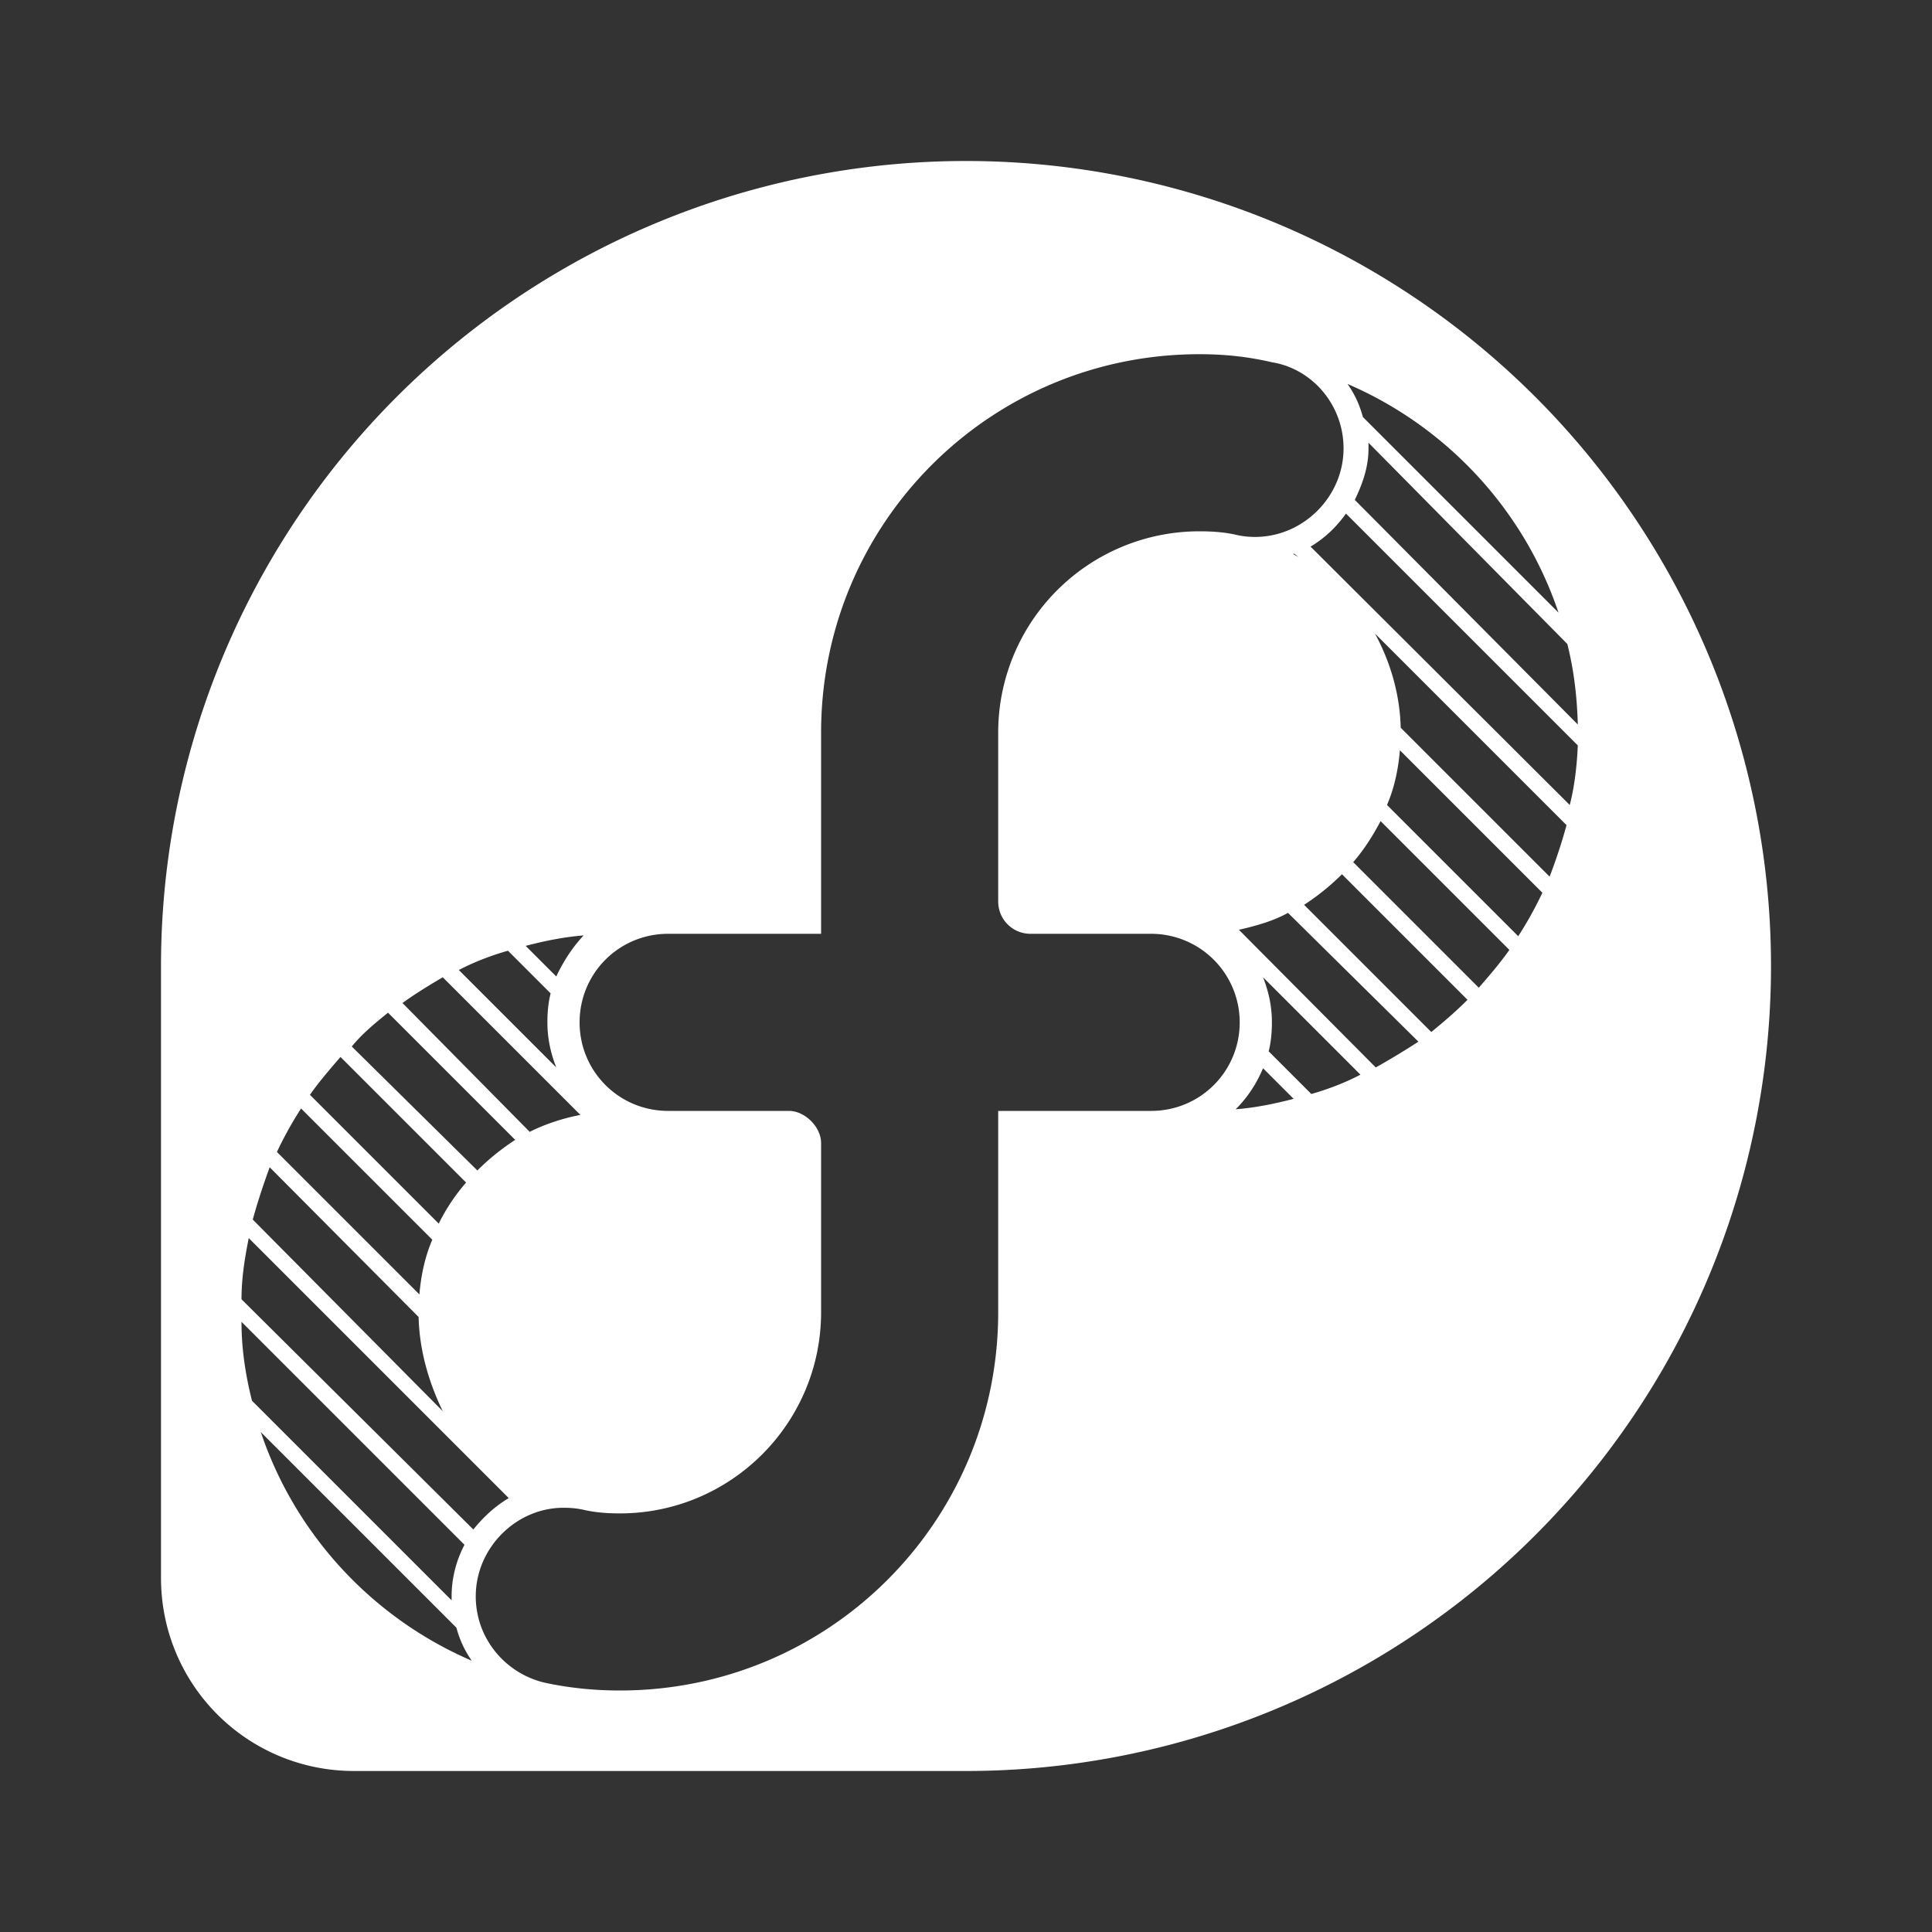 <?xml version="1.0" encoding="UTF-8"?><!DOCTYPE svg PUBLIC "-//W3C//DTD SVG 1.1//EN" "http://www.w3.org/Graphics/SVG/1.1/DTD/svg11.dtd"><svg xmlns="http://www.w3.org/2000/svg" xmlns:xlink="http://www.w3.org/1999/xlink" version="1.1" width="24" height="24" viewBox="0 0 24 24"><rect x="0" y="0" width="24" height="24" fill="#333333" stroke="none"/><path fill="#ffffff" d="M4.4,22C3.07,22 2,20.93 2,19.6V12A10,10 0 0,1 12,2A10,10 0 0,1 22,12A10,10 0 0,1 12,22H4.4M14.9,4.4C12.3,4.4 10.2,6.5 10.2,9.1V11.6H8.3C7.69,11.6 7.2,12.09 7.2,12.7C7.2,13.31 7.69,13.8 8.3,13.8H9.8C10,13.8 10.2,14 10.2,14.2V16.3C10.2,17.68 9.08,18.8 7.7,18.8C7.55,18.8 7.41,18.79 7.27,18.76C7.19,18.74 7.1,18.73 7,18.73C6.41,18.73 5.91,19.23 5.91,19.83C5.91,20.37 6.3,20.81 6.8,20.91V20.91C7.09,20.97 7.39,21 7.7,21C10.3,21 12.4,18.9 12.4,16.3V13.8H14.3C14.91,13.8 15.4,13.31 15.4,12.7A1.1,1.1 0 0,0 14.3,11.6H12.8A0.4,0.4 0 0,1 12.4,11.2V9.1A2.5,2.5 0 0,1 14.9,6.6C15.05,6.6 15.2,6.61 15.34,6.64C15.42,6.66 15.5,6.67 15.59,6.67C16.19,6.67 16.69,6.17 16.69,5.57C16.69,5.03 16.3,4.58 15.8,4.5V4.5C15.5,4.43 15.21,4.4 14.9,4.4M6.8,12.7C6.8,12.58 6.81,12.46 6.84,12.34L6.31,11.81C6.1,11.87 5.89,11.95 5.7,12.05L6.91,13.26C6.84,13.08 6.8,12.9 6.8,12.7M6.54,18.5H6.47L6.5,18.5H6.54M5.61,19.83C5.61,19.6 5.67,19.38 5.77,19.19L3,16.42C3,16.76 3.05,17.08 3.13,17.4L5.61,19.88V19.83M5.86,20.63C5.77,20.5 5.71,20.37 5.67,20.22L3.24,17.79C3.67,19.07 4.63,20.1 5.86,20.63M15.8,12.7C15.8,12.82 15.79,12.94 15.76,13.06L16.29,13.59C16.5,13.53 16.71,13.45 16.9,13.35L15.69,12.14C15.76,12.32 15.8,12.5 15.8,12.7M16.06,6.88L16.13,6.92L16.08,6.88H16.06M17,5.57C17,5.8 16.93,6 16.83,6.21L19.6,9C19.59,8.64 19.55,8.32 19.47,8L17,5.5V5.57M16.74,4.77C16.83,4.9 16.89,5.03 16.93,5.18L19.36,7.61C18.93,6.33 17.97,5.3 16.74,4.77M16.07,13.65L15.69,13.27C15.61,13.46 15.5,13.63 15.35,13.78V13.78C15.6,13.76 15.84,13.71 16.07,13.65M18.23,12.42L16.67,10.86C16.53,11 16.37,11.13 16.2,11.24L17.78,12.82C17.94,12.69 18.09,12.56 18.23,12.42M17.62,12.94L16,11.34C15.82,11.44 15.61,11.5 15.39,11.55L17.09,13.26C17.27,13.16 17.45,13.05 17.62,12.94M18.75,11.8L17.15,10.2C17.05,10.39 16.94,10.56 16.81,10.71L18.37,12.27C18.5,12.12 18.63,11.97 18.75,11.8M19.16,11.09L17.39,9.32C17.37,9.56 17.32,9.79 17.23,10L18.86,11.63C18.97,11.46 19.07,11.28 19.16,11.09M19.6,9.26L16.72,6.38C16.6,6.55 16.45,6.69 16.28,6.79L19.5,10C19.56,9.77 19.59,9.5 19.6,9.26M19.46,10.25L17.08,7.87C17.27,8.22 17.39,8.62 17.4,9.04L19.25,10.89C19.33,10.68 19.4,10.47 19.46,10.25M4.82,12.58C4.66,12.71 4.5,12.84 4.37,13L5.93,14.54C6.07,14.4 6.23,14.27 6.4,14.16L4.82,12.58M5.5,12.14C5.33,12.24 5.15,12.35 5,12.46L6.58,14.06C6.78,13.96 7,13.89 7.21,13.85L5.5,12.14M7.25,11.62C7,11.64 6.76,11.69 6.53,11.75L6.91,12.13C7,11.94 7.11,11.77 7.25,11.62V11.62M3.09,15.38C3.04,15.63 3,15.88 3,16.14L5.88,19C6,18.85 6.15,18.71 6.32,18.61L3.09,15.38M3.74,13.77C3.63,13.94 3.53,14.12 3.44,14.31L5.21,16.08C5.23,15.84 5.28,15.61 5.37,15.4L3.74,13.77M3.35,14.5C3.27,14.72 3.2,14.93 3.14,15.15L5.5,17.53C5.33,17.18 5.21,16.78 5.2,16.36L3.35,14.5M4.23,13.13C4.1,13.28 3.97,13.43 3.85,13.6L5.45,15.2C5.55,15 5.66,14.84 5.79,14.69L4.23,13.13Z" /></svg>